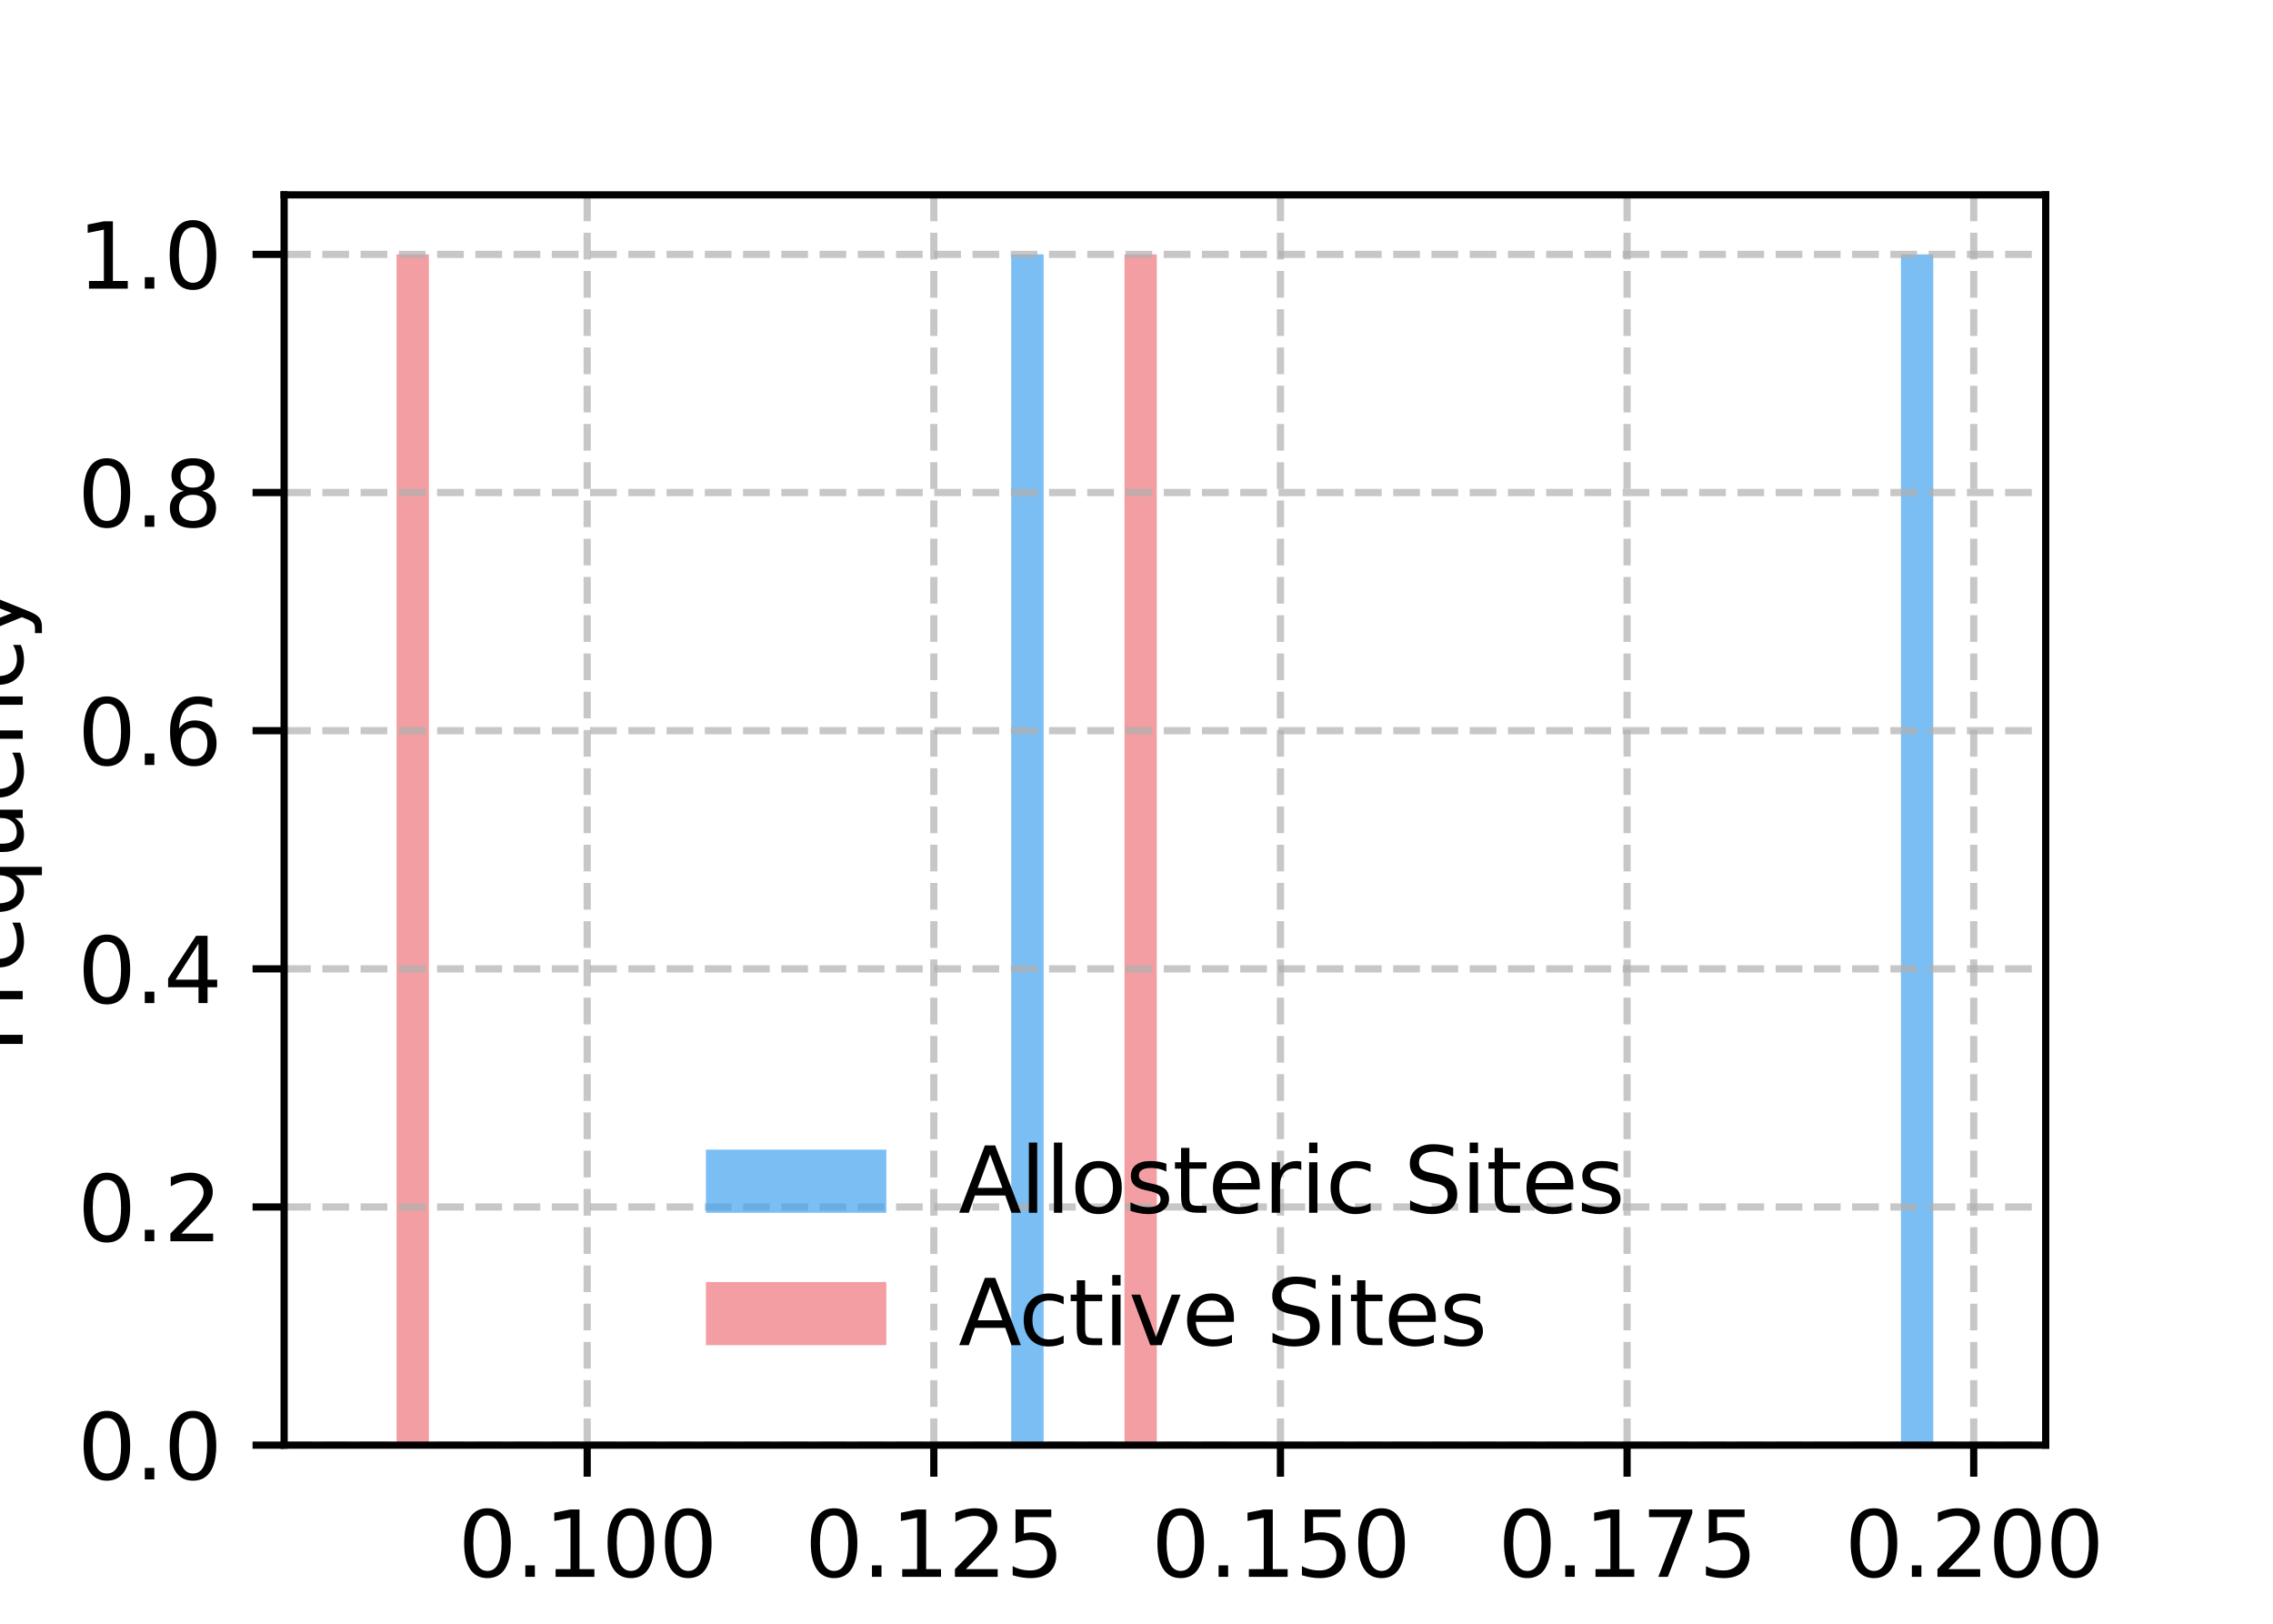 <?xml version="1.0" encoding="utf-8" standalone="no"?>
<!DOCTYPE svg PUBLIC "-//W3C//DTD SVG 1.1//EN"
  "http://www.w3.org/Graphics/SVG/1.1/DTD/svg11.dtd">
<svg xmlns:xlink="http://www.w3.org/1999/xlink" width="252pt" height="180pt" viewBox="0 0 252 180" xmlns="http://www.w3.org/2000/svg" version="1.1">
 <defs>
  <style type="text/css">*{stroke-linejoin: round; stroke-linecap: butt}</style>
 </defs>
 <g id="figure_1">
  <g id="patch_1">
   <path d="M 0 180 
L 252 180 
L 252 0 
L 0 0 
z
" style="fill: #ffffff"/>
  </g>
  <g id="axes_1">
   <g id="patch_2">
    <path d="M 31.5 160.2 
L 226.8 160.2 
L 226.8 21.6 
L 31.5 21.6 
z
" style="fill: #ffffff"/>
   </g>
   <g id="patch_3">
    <path d="M 40.377 160.2 
L 43.964 160.2 
L 43.964 160.2 
L 40.377 160.2 
z
" clip-path="url(#pbe6e9c6982)" style="fill: #43a3ef; opacity: 0.7"/>
   </g>
   <g id="patch_4">
    <path d="M 49.344 160.2 
L 52.931 160.2 
L 52.931 160.2 
L 49.344 160.2 
z
" clip-path="url(#pbe6e9c6982)" style="fill: #43a3ef; opacity: 0.7"/>
   </g>
   <g id="patch_5">
    <path d="M 58.311 160.2 
L 61.898 160.2 
L 61.898 160.2 
L 58.311 160.2 
z
" clip-path="url(#pbe6e9c6982)" style="fill: #43a3ef; opacity: 0.7"/>
   </g>
   <g id="patch_6">
    <path d="M 67.278 160.2 
L 70.865 160.2 
L 70.865 160.2 
L 67.278 160.2 
z
" clip-path="url(#pbe6e9c6982)" style="fill: #43a3ef; opacity: 0.7"/>
   </g>
   <g id="patch_7">
    <path d="M 76.245 160.2 
L 79.832 160.2 
L 79.832 160.2 
L 76.245 160.2 
z
" clip-path="url(#pbe6e9c6982)" style="fill: #43a3ef; opacity: 0.7"/>
   </g>
   <g id="patch_8">
    <path d="M 85.212 160.2 
L 88.799 160.2 
L 88.799 160.2 
L 85.212 160.2 
z
" clip-path="url(#pbe6e9c6982)" style="fill: #43a3ef; opacity: 0.7"/>
   </g>
   <g id="patch_9">
    <path d="M 94.179 160.2 
L 97.766 160.2 
L 97.766 160.2 
L 94.179 160.2 
z
" clip-path="url(#pbe6e9c6982)" style="fill: #43a3ef; opacity: 0.7"/>
   </g>
   <g id="patch_10">
    <path d="M 103.146 160.2 
L 106.733 160.2 
L 106.733 160.2 
L 103.146 160.2 
z
" clip-path="url(#pbe6e9c6982)" style="fill: #43a3ef; opacity: 0.7"/>
   </g>
   <g id="patch_11">
    <path d="M 112.113 160.2 
L 115.7 160.2 
L 115.7 28.2 
L 112.113 28.2 
z
" clip-path="url(#pbe6e9c6982)" style="fill: #43a3ef; opacity: 0.7"/>
   </g>
   <g id="patch_12">
    <path d="M 121.08 160.2 
L 124.667 160.2 
L 124.667 160.2 
L 121.08 160.2 
z
" clip-path="url(#pbe6e9c6982)" style="fill: #43a3ef; opacity: 0.7"/>
   </g>
   <g id="patch_13">
    <path d="M 130.047 160.2 
L 133.633 160.2 
L 133.633 160.2 
L 130.047 160.2 
z
" clip-path="url(#pbe6e9c6982)" style="fill: #43a3ef; opacity: 0.7"/>
   </g>
   <g id="patch_14">
    <path d="M 139.014 160.2 
L 142.6 160.2 
L 142.6 160.2 
L 139.014 160.2 
z
" clip-path="url(#pbe6e9c6982)" style="fill: #43a3ef; opacity: 0.7"/>
   </g>
   <g id="patch_15">
    <path d="M 147.981 160.2 
L 151.567 160.2 
L 151.567 160.2 
L 147.981 160.2 
z
" clip-path="url(#pbe6e9c6982)" style="fill: #43a3ef; opacity: 0.7"/>
   </g>
   <g id="patch_16">
    <path d="M 156.948 160.2 
L 160.534 160.2 
L 160.534 160.2 
L 156.948 160.2 
z
" clip-path="url(#pbe6e9c6982)" style="fill: #43a3ef; opacity: 0.7"/>
   </g>
   <g id="patch_17">
    <path d="M 165.914 160.2 
L 169.501 160.2 
L 169.501 160.2 
L 165.914 160.2 
z
" clip-path="url(#pbe6e9c6982)" style="fill: #43a3ef; opacity: 0.7"/>
   </g>
   <g id="patch_18">
    <path d="M 174.881 160.2 
L 178.468 160.2 
L 178.468 160.2 
L 174.881 160.2 
z
" clip-path="url(#pbe6e9c6982)" style="fill: #43a3ef; opacity: 0.7"/>
   </g>
   <g id="patch_19">
    <path d="M 183.848 160.2 
L 187.435 160.2 
L 187.435 160.2 
L 183.848 160.2 
z
" clip-path="url(#pbe6e9c6982)" style="fill: #43a3ef; opacity: 0.7"/>
   </g>
   <g id="patch_20">
    <path d="M 192.815 160.2 
L 196.402 160.2 
L 196.402 160.2 
L 192.815 160.2 
z
" clip-path="url(#pbe6e9c6982)" style="fill: #43a3ef; opacity: 0.7"/>
   </g>
   <g id="patch_21">
    <path d="M 201.782 160.2 
L 205.369 160.2 
L 205.369 160.2 
L 201.782 160.2 
z
" clip-path="url(#pbe6e9c6982)" style="fill: #43a3ef; opacity: 0.7"/>
   </g>
   <g id="patch_22">
    <path d="M 210.749 160.2 
L 214.336 160.2 
L 214.336 28.2 
L 210.749 28.2 
z
" clip-path="url(#pbe6e9c6982)" style="fill: #43a3ef; opacity: 0.7"/>
   </g>
   <g id="patch_23">
    <path d="M 43.964 160.2 
L 47.551 160.2 
L 47.551 28.2 
L 43.964 28.2 
z
" clip-path="url(#pbe6e9c6982)" style="fill: #ef767b; opacity: 0.7"/>
   </g>
   <g id="patch_24">
    <path d="M 52.931 160.2 
L 56.518 160.2 
L 56.518 160.2 
L 52.931 160.2 
z
" clip-path="url(#pbe6e9c6982)" style="fill: #ef767b; opacity: 0.7"/>
   </g>
   <g id="patch_25">
    <path d="M 61.898 160.2 
L 65.485 160.2 
L 65.485 160.2 
L 61.898 160.2 
z
" clip-path="url(#pbe6e9c6982)" style="fill: #ef767b; opacity: 0.7"/>
   </g>
   <g id="patch_26">
    <path d="M 70.865 160.2 
L 74.452 160.2 
L 74.452 160.2 
L 70.865 160.2 
z
" clip-path="url(#pbe6e9c6982)" style="fill: #ef767b; opacity: 0.7"/>
   </g>
   <g id="patch_27">
    <path d="M 79.832 160.2 
L 83.419 160.2 
L 83.419 160.2 
L 79.832 160.2 
z
" clip-path="url(#pbe6e9c6982)" style="fill: #ef767b; opacity: 0.7"/>
   </g>
   <g id="patch_28">
    <path d="M 88.799 160.2 
L 92.386 160.2 
L 92.386 160.2 
L 88.799 160.2 
z
" clip-path="url(#pbe6e9c6982)" style="fill: #ef767b; opacity: 0.7"/>
   </g>
   <g id="patch_29">
    <path d="M 97.766 160.2 
L 101.352 160.2 
L 101.352 160.2 
L 97.766 160.2 
z
" clip-path="url(#pbe6e9c6982)" style="fill: #ef767b; opacity: 0.7"/>
   </g>
   <g id="patch_30">
    <path d="M 106.733 160.2 
L 110.319 160.2 
L 110.319 160.2 
L 106.733 160.2 
z
" clip-path="url(#pbe6e9c6982)" style="fill: #ef767b; opacity: 0.7"/>
   </g>
   <g id="patch_31">
    <path d="M 115.7 160.2 
L 119.286 160.2 
L 119.286 160.2 
L 115.7 160.2 
z
" clip-path="url(#pbe6e9c6982)" style="fill: #ef767b; opacity: 0.7"/>
   </g>
   <g id="patch_32">
    <path d="M 124.667 160.2 
L 128.253 160.2 
L 128.253 28.2 
L 124.667 28.2 
z
" clip-path="url(#pbe6e9c6982)" style="fill: #ef767b; opacity: 0.7"/>
   </g>
   <g id="patch_33">
    <path d="M 133.633 160.2 
L 137.22 160.2 
L 137.22 160.2 
L 133.633 160.2 
z
" clip-path="url(#pbe6e9c6982)" style="fill: #ef767b; opacity: 0.7"/>
   </g>
   <g id="patch_34">
    <path d="M 142.6 160.2 
L 146.187 160.2 
L 146.187 160.2 
L 142.6 160.2 
z
" clip-path="url(#pbe6e9c6982)" style="fill: #ef767b; opacity: 0.7"/>
   </g>
   <g id="patch_35">
    <path d="M 151.567 160.2 
L 155.154 160.2 
L 155.154 160.2 
L 151.567 160.2 
z
" clip-path="url(#pbe6e9c6982)" style="fill: #ef767b; opacity: 0.7"/>
   </g>
   <g id="patch_36">
    <path d="M 160.534 160.2 
L 164.121 160.2 
L 164.121 160.2 
L 160.534 160.2 
z
" clip-path="url(#pbe6e9c6982)" style="fill: #ef767b; opacity: 0.7"/>
   </g>
   <g id="patch_37">
    <path d="M 169.501 160.2 
L 173.088 160.2 
L 173.088 160.2 
L 169.501 160.2 
z
" clip-path="url(#pbe6e9c6982)" style="fill: #ef767b; opacity: 0.7"/>
   </g>
   <g id="patch_38">
    <path d="M 178.468 160.2 
L 182.055 160.2 
L 182.055 160.2 
L 178.468 160.2 
z
" clip-path="url(#pbe6e9c6982)" style="fill: #ef767b; opacity: 0.7"/>
   </g>
   <g id="patch_39">
    <path d="M 187.435 160.2 
L 191.022 160.2 
L 191.022 160.2 
L 187.435 160.2 
z
" clip-path="url(#pbe6e9c6982)" style="fill: #ef767b; opacity: 0.7"/>
   </g>
   <g id="patch_40">
    <path d="M 196.402 160.2 
L 199.989 160.2 
L 199.989 160.2 
L 196.402 160.2 
z
" clip-path="url(#pbe6e9c6982)" style="fill: #ef767b; opacity: 0.7"/>
   </g>
   <g id="patch_41">
    <path d="M 205.369 160.2 
L 208.956 160.2 
L 208.956 160.2 
L 205.369 160.2 
z
" clip-path="url(#pbe6e9c6982)" style="fill: #ef767b; opacity: 0.7"/>
   </g>
   <g id="patch_42">
    <path d="M 214.336 160.2 
L 217.923 160.2 
L 217.923 160.2 
L 214.336 160.2 
z
" clip-path="url(#pbe6e9c6982)" style="fill: #ef767b; opacity: 0.7"/>
   </g>
   <g id="matplotlib.axis_1">
    <g id="xtick_1">
     <g id="line2d_1">
      <path d="M 65.1 160.2 
L 65.1 21.6 
" clip-path="url(#pbe6e9c6982)" style="fill: none; stroke-dasharray: 2.96,1.28; stroke-dashoffset: 0; stroke: #b0b0b0; stroke-opacity: 0.7; stroke-width: 0.8"/>
     </g>
     <g id="line2d_2">
      <defs>
       <path id="m96744cd891" d="M 0 0 
L 0 3.5 
" style="stroke: #000000; stroke-width: 0.8"/>
      </defs>
      <g>
       <use xlink:href="#m96744cd891" x="65.1" y="160.2" style="stroke: #000000; stroke-width: 0.8"/>
      </g>
     </g>
     <g id="text_1">
      <!-- 0.100 -->
      <g transform="translate(50.786 174.798) scale(0.1 -0.1)">
       <defs>
        <path id="DejaVuSans-30" d="M 2034 4250 
Q 1547 4250 1301 3770 
Q 1056 3291 1056 2328 
Q 1056 1369 1301 889 
Q 1547 409 2034 409 
Q 2525 409 2770 889 
Q 3016 1369 3016 2328 
Q 3016 3291 2770 3770 
Q 2525 4250 2034 4250 
z
M 2034 4750 
Q 2819 4750 3233 4129 
Q 3647 3509 3647 2328 
Q 3647 1150 3233 529 
Q 2819 -91 2034 -91 
Q 1250 -91 836 529 
Q 422 1150 422 2328 
Q 422 3509 836 4129 
Q 1250 4750 2034 4750 
z
" transform="scale(0.016)"/>
        <path id="DejaVuSans-2e" d="M 684 794 
L 1344 794 
L 1344 0 
L 684 0 
L 684 794 
z
" transform="scale(0.016)"/>
        <path id="DejaVuSans-31" d="M 794 531 
L 1825 531 
L 1825 4091 
L 703 3866 
L 703 4441 
L 1819 4666 
L 2450 4666 
L 2450 531 
L 3481 531 
L 3481 0 
L 794 0 
L 794 531 
z
" transform="scale(0.016)"/>
       </defs>
       <use xlink:href="#DejaVuSans-30"/>
       <use xlink:href="#DejaVuSans-2e" transform="translate(63.623 0)"/>
       <use xlink:href="#DejaVuSans-31" transform="translate(95.41 0)"/>
       <use xlink:href="#DejaVuSans-30" transform="translate(159.033 0)"/>
       <use xlink:href="#DejaVuSans-30" transform="translate(222.656 0)"/>
      </g>
     </g>
    </g>
    <g id="xtick_2">
     <g id="line2d_3">
      <path d="M 103.53 160.2 
L 103.53 21.6 
" clip-path="url(#pbe6e9c6982)" style="fill: none; stroke-dasharray: 2.96,1.28; stroke-dashoffset: 0; stroke: #b0b0b0; stroke-opacity: 0.7; stroke-width: 0.8"/>
     </g>
     <g id="line2d_4">
      <g>
       <use xlink:href="#m96744cd891" x="103.53" y="160.2" style="stroke: #000000; stroke-width: 0.8"/>
      </g>
     </g>
     <g id="text_2">
      <!-- 0.125 -->
      <g transform="translate(89.216 174.798) scale(0.1 -0.1)">
       <defs>
        <path id="DejaVuSans-32" d="M 1228 531 
L 3431 531 
L 3431 0 
L 469 0 
L 469 531 
Q 828 903 1448 1529 
Q 2069 2156 2228 2338 
Q 2531 2678 2651 2914 
Q 2772 3150 2772 3378 
Q 2772 3750 2511 3984 
Q 2250 4219 1831 4219 
Q 1534 4219 1204 4116 
Q 875 4013 500 3803 
L 500 4441 
Q 881 4594 1212 4672 
Q 1544 4750 1819 4750 
Q 2544 4750 2975 4387 
Q 3406 4025 3406 3419 
Q 3406 3131 3298 2873 
Q 3191 2616 2906 2266 
Q 2828 2175 2409 1742 
Q 1991 1309 1228 531 
z
" transform="scale(0.016)"/>
        <path id="DejaVuSans-35" d="M 691 4666 
L 3169 4666 
L 3169 4134 
L 1269 4134 
L 1269 2991 
Q 1406 3038 1543 3061 
Q 1681 3084 1819 3084 
Q 2600 3084 3056 2656 
Q 3513 2228 3513 1497 
Q 3513 744 3044 326 
Q 2575 -91 1722 -91 
Q 1428 -91 1123 -41 
Q 819 9 494 109 
L 494 744 
Q 775 591 1075 516 
Q 1375 441 1709 441 
Q 2250 441 2565 725 
Q 2881 1009 2881 1497 
Q 2881 1984 2565 2268 
Q 2250 2553 1709 2553 
Q 1456 2553 1204 2497 
Q 953 2441 691 2322 
L 691 4666 
z
" transform="scale(0.016)"/>
       </defs>
       <use xlink:href="#DejaVuSans-30"/>
       <use xlink:href="#DejaVuSans-2e" transform="translate(63.623 0)"/>
       <use xlink:href="#DejaVuSans-31" transform="translate(95.41 0)"/>
       <use xlink:href="#DejaVuSans-32" transform="translate(159.033 0)"/>
       <use xlink:href="#DejaVuSans-35" transform="translate(222.656 0)"/>
      </g>
     </g>
    </g>
    <g id="xtick_3">
     <g id="line2d_5">
      <path d="M 141.96 160.2 
L 141.96 21.6 
" clip-path="url(#pbe6e9c6982)" style="fill: none; stroke-dasharray: 2.96,1.28; stroke-dashoffset: 0; stroke: #b0b0b0; stroke-opacity: 0.7; stroke-width: 0.8"/>
     </g>
     <g id="line2d_6">
      <g>
       <use xlink:href="#m96744cd891" x="141.96" y="160.2" style="stroke: #000000; stroke-width: 0.8"/>
      </g>
     </g>
     <g id="text_3">
      <!-- 0.150 -->
      <g transform="translate(127.646 174.798) scale(0.1 -0.1)">
       <use xlink:href="#DejaVuSans-30"/>
       <use xlink:href="#DejaVuSans-2e" transform="translate(63.623 0)"/>
       <use xlink:href="#DejaVuSans-31" transform="translate(95.41 0)"/>
       <use xlink:href="#DejaVuSans-35" transform="translate(159.033 0)"/>
       <use xlink:href="#DejaVuSans-30" transform="translate(222.656 0)"/>
      </g>
     </g>
    </g>
    <g id="xtick_4">
     <g id="line2d_7">
      <path d="M 180.39 160.2 
L 180.39 21.6 
" clip-path="url(#pbe6e9c6982)" style="fill: none; stroke-dasharray: 2.96,1.28; stroke-dashoffset: 0; stroke: #b0b0b0; stroke-opacity: 0.7; stroke-width: 0.8"/>
     </g>
     <g id="line2d_8">
      <g>
       <use xlink:href="#m96744cd891" x="180.39" y="160.2" style="stroke: #000000; stroke-width: 0.8"/>
      </g>
     </g>
     <g id="text_4">
      <!-- 0.175 -->
      <g transform="translate(166.076 174.798) scale(0.1 -0.1)">
       <defs>
        <path id="DejaVuSans-37" d="M 525 4666 
L 3525 4666 
L 3525 4397 
L 1831 0 
L 1172 0 
L 2766 4134 
L 525 4134 
L 525 4666 
z
" transform="scale(0.016)"/>
       </defs>
       <use xlink:href="#DejaVuSans-30"/>
       <use xlink:href="#DejaVuSans-2e" transform="translate(63.623 0)"/>
       <use xlink:href="#DejaVuSans-31" transform="translate(95.41 0)"/>
       <use xlink:href="#DejaVuSans-37" transform="translate(159.033 0)"/>
       <use xlink:href="#DejaVuSans-35" transform="translate(222.656 0)"/>
      </g>
     </g>
    </g>
    <g id="xtick_5">
     <g id="line2d_9">
      <path d="M 218.819 160.2 
L 218.819 21.6 
" clip-path="url(#pbe6e9c6982)" style="fill: none; stroke-dasharray: 2.96,1.28; stroke-dashoffset: 0; stroke: #b0b0b0; stroke-opacity: 0.7; stroke-width: 0.8"/>
     </g>
     <g id="line2d_10">
      <g>
       <use xlink:href="#m96744cd891" x="218.819" y="160.2" style="stroke: #000000; stroke-width: 0.8"/>
      </g>
     </g>
     <g id="text_5">
      <!-- 0.200 -->
      <g transform="translate(204.505 174.798) scale(0.1 -0.1)">
       <use xlink:href="#DejaVuSans-30"/>
       <use xlink:href="#DejaVuSans-2e" transform="translate(63.623 0)"/>
       <use xlink:href="#DejaVuSans-32" transform="translate(95.41 0)"/>
       <use xlink:href="#DejaVuSans-30" transform="translate(159.033 0)"/>
       <use xlink:href="#DejaVuSans-30" transform="translate(222.656 0)"/>
      </g>
     </g>
    </g>
    <g id="text_6">
     <!-- Prediction Ratio -->
     <g transform="translate(89.89 188.477) scale(0.1 -0.1)">
      <defs>
       <path id="DejaVuSans-50" d="M 1259 4147 
L 1259 2394 
L 2053 2394 
Q 2494 2394 2734 2622 
Q 2975 2850 2975 3272 
Q 2975 3691 2734 3919 
Q 2494 4147 2053 4147 
L 1259 4147 
z
M 628 4666 
L 2053 4666 
Q 2838 4666 3239 4311 
Q 3641 3956 3641 3272 
Q 3641 2581 3239 2228 
Q 2838 1875 2053 1875 
L 1259 1875 
L 1259 0 
L 628 0 
L 628 4666 
z
" transform="scale(0.016)"/>
       <path id="DejaVuSans-72" d="M 2631 2963 
Q 2534 3019 2420 3045 
Q 2306 3072 2169 3072 
Q 1681 3072 1420 2755 
Q 1159 2438 1159 1844 
L 1159 0 
L 581 0 
L 581 3500 
L 1159 3500 
L 1159 2956 
Q 1341 3275 1631 3429 
Q 1922 3584 2338 3584 
Q 2397 3584 2469 3576 
Q 2541 3569 2628 3553 
L 2631 2963 
z
" transform="scale(0.016)"/>
       <path id="DejaVuSans-65" d="M 3597 1894 
L 3597 1613 
L 953 1613 
Q 991 1019 1311 708 
Q 1631 397 2203 397 
Q 2534 397 2845 478 
Q 3156 559 3463 722 
L 3463 178 
Q 3153 47 2828 -22 
Q 2503 -91 2169 -91 
Q 1331 -91 842 396 
Q 353 884 353 1716 
Q 353 2575 817 3079 
Q 1281 3584 2069 3584 
Q 2775 3584 3186 3129 
Q 3597 2675 3597 1894 
z
M 3022 2063 
Q 3016 2534 2758 2815 
Q 2500 3097 2075 3097 
Q 1594 3097 1305 2825 
Q 1016 2553 972 2059 
L 3022 2063 
z
" transform="scale(0.016)"/>
       <path id="DejaVuSans-64" d="M 2906 2969 
L 2906 4863 
L 3481 4863 
L 3481 0 
L 2906 0 
L 2906 525 
Q 2725 213 2448 61 
Q 2172 -91 1784 -91 
Q 1150 -91 751 415 
Q 353 922 353 1747 
Q 353 2572 751 3078 
Q 1150 3584 1784 3584 
Q 2172 3584 2448 3432 
Q 2725 3281 2906 2969 
z
M 947 1747 
Q 947 1113 1208 752 
Q 1469 391 1925 391 
Q 2381 391 2643 752 
Q 2906 1113 2906 1747 
Q 2906 2381 2643 2742 
Q 2381 3103 1925 3103 
Q 1469 3103 1208 2742 
Q 947 2381 947 1747 
z
" transform="scale(0.016)"/>
       <path id="DejaVuSans-69" d="M 603 3500 
L 1178 3500 
L 1178 0 
L 603 0 
L 603 3500 
z
M 603 4863 
L 1178 4863 
L 1178 4134 
L 603 4134 
L 603 4863 
z
" transform="scale(0.016)"/>
       <path id="DejaVuSans-63" d="M 3122 3366 
L 3122 2828 
Q 2878 2963 2633 3030 
Q 2388 3097 2138 3097 
Q 1578 3097 1268 2742 
Q 959 2388 959 1747 
Q 959 1106 1268 751 
Q 1578 397 2138 397 
Q 2388 397 2633 464 
Q 2878 531 3122 666 
L 3122 134 
Q 2881 22 2623 -34 
Q 2366 -91 2075 -91 
Q 1284 -91 818 406 
Q 353 903 353 1747 
Q 353 2603 823 3093 
Q 1294 3584 2113 3584 
Q 2378 3584 2631 3529 
Q 2884 3475 3122 3366 
z
" transform="scale(0.016)"/>
       <path id="DejaVuSans-74" d="M 1172 4494 
L 1172 3500 
L 2356 3500 
L 2356 3053 
L 1172 3053 
L 1172 1153 
Q 1172 725 1289 603 
Q 1406 481 1766 481 
L 2356 481 
L 2356 0 
L 1766 0 
Q 1100 0 847 248 
Q 594 497 594 1153 
L 594 3053 
L 172 3053 
L 172 3500 
L 594 3500 
L 594 4494 
L 1172 4494 
z
" transform="scale(0.016)"/>
       <path id="DejaVuSans-6f" d="M 1959 3097 
Q 1497 3097 1228 2736 
Q 959 2375 959 1747 
Q 959 1119 1226 758 
Q 1494 397 1959 397 
Q 2419 397 2687 759 
Q 2956 1122 2956 1747 
Q 2956 2369 2687 2733 
Q 2419 3097 1959 3097 
z
M 1959 3584 
Q 2709 3584 3137 3096 
Q 3566 2609 3566 1747 
Q 3566 888 3137 398 
Q 2709 -91 1959 -91 
Q 1206 -91 779 398 
Q 353 888 353 1747 
Q 353 2609 779 3096 
Q 1206 3584 1959 3584 
z
" transform="scale(0.016)"/>
       <path id="DejaVuSans-6e" d="M 3513 2113 
L 3513 0 
L 2938 0 
L 2938 2094 
Q 2938 2591 2744 2837 
Q 2550 3084 2163 3084 
Q 1697 3084 1428 2787 
Q 1159 2491 1159 1978 
L 1159 0 
L 581 0 
L 581 3500 
L 1159 3500 
L 1159 2956 
Q 1366 3272 1645 3428 
Q 1925 3584 2291 3584 
Q 2894 3584 3203 3211 
Q 3513 2838 3513 2113 
z
" transform="scale(0.016)"/>
       <path id="DejaVuSans-20" transform="scale(0.016)"/>
       <path id="DejaVuSans-52" d="M 2841 2188 
Q 3044 2119 3236 1894 
Q 3428 1669 3622 1275 
L 4263 0 
L 3584 0 
L 2988 1197 
Q 2756 1666 2539 1819 
Q 2322 1972 1947 1972 
L 1259 1972 
L 1259 0 
L 628 0 
L 628 4666 
L 2053 4666 
Q 2853 4666 3247 4331 
Q 3641 3997 3641 3322 
Q 3641 2881 3436 2590 
Q 3231 2300 2841 2188 
z
M 1259 4147 
L 1259 2491 
L 2053 2491 
Q 2509 2491 2742 2702 
Q 2975 2913 2975 3322 
Q 2975 3731 2742 3939 
Q 2509 4147 2053 4147 
L 1259 4147 
z
" transform="scale(0.016)"/>
       <path id="DejaVuSans-61" d="M 2194 1759 
Q 1497 1759 1228 1600 
Q 959 1441 959 1056 
Q 959 750 1161 570 
Q 1363 391 1709 391 
Q 2188 391 2477 730 
Q 2766 1069 2766 1631 
L 2766 1759 
L 2194 1759 
z
M 3341 1997 
L 3341 0 
L 2766 0 
L 2766 531 
Q 2569 213 2275 61 
Q 1981 -91 1556 -91 
Q 1019 -91 701 211 
Q 384 513 384 1019 
Q 384 1609 779 1909 
Q 1175 2209 1959 2209 
L 2766 2209 
L 2766 2266 
Q 2766 2663 2505 2880 
Q 2244 3097 1772 3097 
Q 1472 3097 1187 3025 
Q 903 2953 641 2809 
L 641 3341 
Q 956 3463 1253 3523 
Q 1550 3584 1831 3584 
Q 2591 3584 2966 3190 
Q 3341 2797 3341 1997 
z
" transform="scale(0.016)"/>
      </defs>
      <use xlink:href="#DejaVuSans-50"/>
      <use xlink:href="#DejaVuSans-72" transform="translate(58.553 0)"/>
      <use xlink:href="#DejaVuSans-65" transform="translate(97.416 0)"/>
      <use xlink:href="#DejaVuSans-64" transform="translate(158.939 0)"/>
      <use xlink:href="#DejaVuSans-69" transform="translate(222.416 0)"/>
      <use xlink:href="#DejaVuSans-63" transform="translate(250.199 0)"/>
      <use xlink:href="#DejaVuSans-74" transform="translate(305.18 0)"/>
      <use xlink:href="#DejaVuSans-69" transform="translate(344.389 0)"/>
      <use xlink:href="#DejaVuSans-6f" transform="translate(372.172 0)"/>
      <use xlink:href="#DejaVuSans-6e" transform="translate(433.354 0)"/>
      <use xlink:href="#DejaVuSans-20" transform="translate(496.732 0)"/>
      <use xlink:href="#DejaVuSans-52" transform="translate(528.52 0)"/>
      <use xlink:href="#DejaVuSans-61" transform="translate(595.752 0)"/>
      <use xlink:href="#DejaVuSans-74" transform="translate(657.031 0)"/>
      <use xlink:href="#DejaVuSans-69" transform="translate(696.24 0)"/>
      <use xlink:href="#DejaVuSans-6f" transform="translate(724.023 0)"/>
     </g>
    </g>
   </g>
   <g id="matplotlib.axis_2">
    <g id="ytick_1">
     <g id="line2d_11">
      <path d="M 31.5 160.2 
L 226.8 160.2 
" clip-path="url(#pbe6e9c6982)" style="fill: none; stroke-dasharray: 2.96,1.28; stroke-dashoffset: 0; stroke: #b0b0b0; stroke-opacity: 0.7; stroke-width: 0.8"/>
     </g>
     <g id="line2d_12">
      <defs>
       <path id="m42ea99cd69" d="M 0 0 
L -3.5 0 
" style="stroke: #000000; stroke-width: 0.8"/>
      </defs>
      <g>
       <use xlink:href="#m42ea99cd69" x="31.5" y="160.2" style="stroke: #000000; stroke-width: 0.8"/>
      </g>
     </g>
     <g id="text_7">
      <!-- 0.0 -->
      <g transform="translate(8.597 163.999) scale(0.1 -0.1)">
       <use xlink:href="#DejaVuSans-30"/>
       <use xlink:href="#DejaVuSans-2e" transform="translate(63.623 0)"/>
       <use xlink:href="#DejaVuSans-30" transform="translate(95.41 0)"/>
      </g>
     </g>
    </g>
    <g id="ytick_2">
     <g id="line2d_13">
      <path d="M 31.5 133.8 
L 226.8 133.8 
" clip-path="url(#pbe6e9c6982)" style="fill: none; stroke-dasharray: 2.96,1.28; stroke-dashoffset: 0; stroke: #b0b0b0; stroke-opacity: 0.7; stroke-width: 0.8"/>
     </g>
     <g id="line2d_14">
      <g>
       <use xlink:href="#m42ea99cd69" x="31.5" y="133.8" style="stroke: #000000; stroke-width: 0.8"/>
      </g>
     </g>
     <g id="text_8">
      <!-- 0.2 -->
      <g transform="translate(8.597 137.599) scale(0.1 -0.1)">
       <use xlink:href="#DejaVuSans-30"/>
       <use xlink:href="#DejaVuSans-2e" transform="translate(63.623 0)"/>
       <use xlink:href="#DejaVuSans-32" transform="translate(95.41 0)"/>
      </g>
     </g>
    </g>
    <g id="ytick_3">
     <g id="line2d_15">
      <path d="M 31.5 107.4 
L 226.8 107.4 
" clip-path="url(#pbe6e9c6982)" style="fill: none; stroke-dasharray: 2.96,1.28; stroke-dashoffset: 0; stroke: #b0b0b0; stroke-opacity: 0.7; stroke-width: 0.8"/>
     </g>
     <g id="line2d_16">
      <g>
       <use xlink:href="#m42ea99cd69" x="31.5" y="107.4" style="stroke: #000000; stroke-width: 0.8"/>
      </g>
     </g>
     <g id="text_9">
      <!-- 0.4 -->
      <g transform="translate(8.597 111.199) scale(0.1 -0.1)">
       <defs>
        <path id="DejaVuSans-34" d="M 2419 4116 
L 825 1625 
L 2419 1625 
L 2419 4116 
z
M 2253 4666 
L 3047 4666 
L 3047 1625 
L 3713 1625 
L 3713 1100 
L 3047 1100 
L 3047 0 
L 2419 0 
L 2419 1100 
L 313 1100 
L 313 1709 
L 2253 4666 
z
" transform="scale(0.016)"/>
       </defs>
       <use xlink:href="#DejaVuSans-30"/>
       <use xlink:href="#DejaVuSans-2e" transform="translate(63.623 0)"/>
       <use xlink:href="#DejaVuSans-34" transform="translate(95.41 0)"/>
      </g>
     </g>
    </g>
    <g id="ytick_4">
     <g id="line2d_17">
      <path d="M 31.5 81 
L 226.8 81 
" clip-path="url(#pbe6e9c6982)" style="fill: none; stroke-dasharray: 2.96,1.28; stroke-dashoffset: 0; stroke: #b0b0b0; stroke-opacity: 0.7; stroke-width: 0.8"/>
     </g>
     <g id="line2d_18">
      <g>
       <use xlink:href="#m42ea99cd69" x="31.5" y="81" style="stroke: #000000; stroke-width: 0.8"/>
      </g>
     </g>
     <g id="text_10">
      <!-- 0.6 -->
      <g transform="translate(8.597 84.799) scale(0.1 -0.1)">
       <defs>
        <path id="DejaVuSans-36" d="M 2113 2584 
Q 1688 2584 1439 2293 
Q 1191 2003 1191 1497 
Q 1191 994 1439 701 
Q 1688 409 2113 409 
Q 2538 409 2786 701 
Q 3034 994 3034 1497 
Q 3034 2003 2786 2293 
Q 2538 2584 2113 2584 
z
M 3366 4563 
L 3366 3988 
Q 3128 4100 2886 4159 
Q 2644 4219 2406 4219 
Q 1781 4219 1451 3797 
Q 1122 3375 1075 2522 
Q 1259 2794 1537 2939 
Q 1816 3084 2150 3084 
Q 2853 3084 3261 2657 
Q 3669 2231 3669 1497 
Q 3669 778 3244 343 
Q 2819 -91 2113 -91 
Q 1303 -91 875 529 
Q 447 1150 447 2328 
Q 447 3434 972 4092 
Q 1497 4750 2381 4750 
Q 2619 4750 2861 4703 
Q 3103 4656 3366 4563 
z
" transform="scale(0.016)"/>
       </defs>
       <use xlink:href="#DejaVuSans-30"/>
       <use xlink:href="#DejaVuSans-2e" transform="translate(63.623 0)"/>
       <use xlink:href="#DejaVuSans-36" transform="translate(95.41 0)"/>
      </g>
     </g>
    </g>
    <g id="ytick_5">
     <g id="line2d_19">
      <path d="M 31.5 54.6 
L 226.8 54.6 
" clip-path="url(#pbe6e9c6982)" style="fill: none; stroke-dasharray: 2.96,1.28; stroke-dashoffset: 0; stroke: #b0b0b0; stroke-opacity: 0.7; stroke-width: 0.8"/>
     </g>
     <g id="line2d_20">
      <g>
       <use xlink:href="#m42ea99cd69" x="31.5" y="54.6" style="stroke: #000000; stroke-width: 0.8"/>
      </g>
     </g>
     <g id="text_11">
      <!-- 0.8 -->
      <g transform="translate(8.597 58.399) scale(0.1 -0.1)">
       <defs>
        <path id="DejaVuSans-38" d="M 2034 2216 
Q 1584 2216 1326 1975 
Q 1069 1734 1069 1313 
Q 1069 891 1326 650 
Q 1584 409 2034 409 
Q 2484 409 2743 651 
Q 3003 894 3003 1313 
Q 3003 1734 2745 1975 
Q 2488 2216 2034 2216 
z
M 1403 2484 
Q 997 2584 770 2862 
Q 544 3141 544 3541 
Q 544 4100 942 4425 
Q 1341 4750 2034 4750 
Q 2731 4750 3128 4425 
Q 3525 4100 3525 3541 
Q 3525 3141 3298 2862 
Q 3072 2584 2669 2484 
Q 3125 2378 3379 2068 
Q 3634 1759 3634 1313 
Q 3634 634 3220 271 
Q 2806 -91 2034 -91 
Q 1263 -91 848 271 
Q 434 634 434 1313 
Q 434 1759 690 2068 
Q 947 2378 1403 2484 
z
M 1172 3481 
Q 1172 3119 1398 2916 
Q 1625 2713 2034 2713 
Q 2441 2713 2670 2916 
Q 2900 3119 2900 3481 
Q 2900 3844 2670 4047 
Q 2441 4250 2034 4250 
Q 1625 4250 1398 4047 
Q 1172 3844 1172 3481 
z
" transform="scale(0.016)"/>
       </defs>
       <use xlink:href="#DejaVuSans-30"/>
       <use xlink:href="#DejaVuSans-2e" transform="translate(63.623 0)"/>
       <use xlink:href="#DejaVuSans-38" transform="translate(95.41 0)"/>
      </g>
     </g>
    </g>
    <g id="ytick_6">
     <g id="line2d_21">
      <path d="M 31.5 28.2 
L 226.8 28.2 
" clip-path="url(#pbe6e9c6982)" style="fill: none; stroke-dasharray: 2.96,1.28; stroke-dashoffset: 0; stroke: #b0b0b0; stroke-opacity: 0.7; stroke-width: 0.8"/>
     </g>
     <g id="line2d_22">
      <g>
       <use xlink:href="#m42ea99cd69" x="31.5" y="28.2" style="stroke: #000000; stroke-width: 0.8"/>
      </g>
     </g>
     <g id="text_12">
      <!-- 1.0 -->
      <g transform="translate(8.597 31.999) scale(0.1 -0.1)">
       <use xlink:href="#DejaVuSans-31"/>
       <use xlink:href="#DejaVuSans-2e" transform="translate(63.623 0)"/>
       <use xlink:href="#DejaVuSans-30" transform="translate(95.41 0)"/>
      </g>
     </g>
    </g>
    <g id="text_13">
     <!-- Frequency -->
     <g transform="translate(2.517 116.73) rotate(-90) scale(0.1 -0.1)">
      <defs>
       <path id="DejaVuSans-46" d="M 628 4666 
L 3309 4666 
L 3309 4134 
L 1259 4134 
L 1259 2759 
L 3109 2759 
L 3109 2228 
L 1259 2228 
L 1259 0 
L 628 0 
L 628 4666 
z
" transform="scale(0.016)"/>
       <path id="DejaVuSans-71" d="M 947 1747 
Q 947 1113 1208 752 
Q 1469 391 1925 391 
Q 2381 391 2643 752 
Q 2906 1113 2906 1747 
Q 2906 2381 2643 2742 
Q 2381 3103 1925 3103 
Q 1469 3103 1208 2742 
Q 947 2381 947 1747 
z
M 2906 525 
Q 2725 213 2448 61 
Q 2172 -91 1784 -91 
Q 1150 -91 751 415 
Q 353 922 353 1747 
Q 353 2572 751 3078 
Q 1150 3584 1784 3584 
Q 2172 3584 2448 3432 
Q 2725 3281 2906 2969 
L 2906 3500 
L 3481 3500 
L 3481 -1331 
L 2906 -1331 
L 2906 525 
z
" transform="scale(0.016)"/>
       <path id="DejaVuSans-75" d="M 544 1381 
L 544 3500 
L 1119 3500 
L 1119 1403 
Q 1119 906 1312 657 
Q 1506 409 1894 409 
Q 2359 409 2629 706 
Q 2900 1003 2900 1516 
L 2900 3500 
L 3475 3500 
L 3475 0 
L 2900 0 
L 2900 538 
Q 2691 219 2414 64 
Q 2138 -91 1772 -91 
Q 1169 -91 856 284 
Q 544 659 544 1381 
z
M 1991 3584 
L 1991 3584 
z
" transform="scale(0.016)"/>
       <path id="DejaVuSans-79" d="M 2059 -325 
Q 1816 -950 1584 -1140 
Q 1353 -1331 966 -1331 
L 506 -1331 
L 506 -850 
L 844 -850 
Q 1081 -850 1212 -737 
Q 1344 -625 1503 -206 
L 1606 56 
L 191 3500 
L 800 3500 
L 1894 763 
L 2988 3500 
L 3597 3500 
L 2059 -325 
z
" transform="scale(0.016)"/>
      </defs>
      <use xlink:href="#DejaVuSans-46"/>
      <use xlink:href="#DejaVuSans-72" transform="translate(50.27 0)"/>
      <use xlink:href="#DejaVuSans-65" transform="translate(89.133 0)"/>
      <use xlink:href="#DejaVuSans-71" transform="translate(150.656 0)"/>
      <use xlink:href="#DejaVuSans-75" transform="translate(214.133 0)"/>
      <use xlink:href="#DejaVuSans-65" transform="translate(277.512 0)"/>
      <use xlink:href="#DejaVuSans-6e" transform="translate(339.035 0)"/>
      <use xlink:href="#DejaVuSans-63" transform="translate(402.414 0)"/>
      <use xlink:href="#DejaVuSans-79" transform="translate(457.395 0)"/>
     </g>
    </g>
   </g>
   <g id="patch_43">
    <path d="M 31.5 160.2 
L 31.5 21.6 
" style="fill: none; stroke: #000000; stroke-width: 0.8; stroke-linejoin: miter; stroke-linecap: square"/>
   </g>
   <g id="patch_44">
    <path d="M 226.8 160.2 
L 226.8 21.6 
" style="fill: none; stroke: #000000; stroke-width: 0.8; stroke-linejoin: miter; stroke-linecap: square"/>
   </g>
   <g id="patch_45">
    <path d="M 31.5 160.2 
L 226.8 160.2 
" style="fill: none; stroke: #000000; stroke-width: 0.8; stroke-linejoin: miter; stroke-linecap: square"/>
   </g>
   <g id="patch_46">
    <path d="M 31.5 21.6 
L 226.8 21.6 
" style="fill: none; stroke: #000000; stroke-width: 0.8; stroke-linejoin: miter; stroke-linecap: square"/>
   </g>
   <g id="legend_1">
    <g id="patch_47">
     <path d="M 78.263 134.442 
L 98.263 134.442 
L 98.263 127.442 
L 78.263 127.442 
z
" style="fill: #43a3ef; opacity: 0.7"/>
    </g>
    <g id="text_14">
     <!-- Allosteric Sites -->
     <g transform="translate(106.263 134.442) scale(0.1 -0.1)">
      <defs>
       <path id="DejaVuSans-41" d="M 2188 4044 
L 1331 1722 
L 3047 1722 
L 2188 4044 
z
M 1831 4666 
L 2547 4666 
L 4325 0 
L 3669 0 
L 3244 1197 
L 1141 1197 
L 716 0 
L 50 0 
L 1831 4666 
z
" transform="scale(0.016)"/>
       <path id="DejaVuSans-6c" d="M 603 4863 
L 1178 4863 
L 1178 0 
L 603 0 
L 603 4863 
z
" transform="scale(0.016)"/>
       <path id="DejaVuSans-73" d="M 2834 3397 
L 2834 2853 
Q 2591 2978 2328 3040 
Q 2066 3103 1784 3103 
Q 1356 3103 1142 2972 
Q 928 2841 928 2578 
Q 928 2378 1081 2264 
Q 1234 2150 1697 2047 
L 1894 2003 
Q 2506 1872 2764 1633 
Q 3022 1394 3022 966 
Q 3022 478 2636 193 
Q 2250 -91 1575 -91 
Q 1294 -91 989 -36 
Q 684 19 347 128 
L 347 722 
Q 666 556 975 473 
Q 1284 391 1588 391 
Q 1994 391 2212 530 
Q 2431 669 2431 922 
Q 2431 1156 2273 1281 
Q 2116 1406 1581 1522 
L 1381 1569 
Q 847 1681 609 1914 
Q 372 2147 372 2553 
Q 372 3047 722 3315 
Q 1072 3584 1716 3584 
Q 2034 3584 2315 3537 
Q 2597 3491 2834 3397 
z
" transform="scale(0.016)"/>
       <path id="DejaVuSans-53" d="M 3425 4513 
L 3425 3897 
Q 3066 4069 2747 4153 
Q 2428 4238 2131 4238 
Q 1616 4238 1336 4038 
Q 1056 3838 1056 3469 
Q 1056 3159 1242 3001 
Q 1428 2844 1947 2747 
L 2328 2669 
Q 3034 2534 3370 2195 
Q 3706 1856 3706 1288 
Q 3706 609 3251 259 
Q 2797 -91 1919 -91 
Q 1588 -91 1214 -16 
Q 841 59 441 206 
L 441 856 
Q 825 641 1194 531 
Q 1563 422 1919 422 
Q 2459 422 2753 634 
Q 3047 847 3047 1241 
Q 3047 1584 2836 1778 
Q 2625 1972 2144 2069 
L 1759 2144 
Q 1053 2284 737 2584 
Q 422 2884 422 3419 
Q 422 4038 858 4394 
Q 1294 4750 2059 4750 
Q 2388 4750 2728 4690 
Q 3069 4631 3425 4513 
z
" transform="scale(0.016)"/>
      </defs>
      <use xlink:href="#DejaVuSans-41"/>
      <use xlink:href="#DejaVuSans-6c" transform="translate(68.408 0)"/>
      <use xlink:href="#DejaVuSans-6c" transform="translate(96.191 0)"/>
      <use xlink:href="#DejaVuSans-6f" transform="translate(123.975 0)"/>
      <use xlink:href="#DejaVuSans-73" transform="translate(185.156 0)"/>
      <use xlink:href="#DejaVuSans-74" transform="translate(237.256 0)"/>
      <use xlink:href="#DejaVuSans-65" transform="translate(276.465 0)"/>
      <use xlink:href="#DejaVuSans-72" transform="translate(337.988 0)"/>
      <use xlink:href="#DejaVuSans-69" transform="translate(379.102 0)"/>
      <use xlink:href="#DejaVuSans-63" transform="translate(406.885 0)"/>
      <use xlink:href="#DejaVuSans-20" transform="translate(461.865 0)"/>
      <use xlink:href="#DejaVuSans-53" transform="translate(493.652 0)"/>
      <use xlink:href="#DejaVuSans-69" transform="translate(557.129 0)"/>
      <use xlink:href="#DejaVuSans-74" transform="translate(584.912 0)"/>
      <use xlink:href="#DejaVuSans-65" transform="translate(624.121 0)"/>
      <use xlink:href="#DejaVuSans-73" transform="translate(685.645 0)"/>
     </g>
    </g>
    <g id="patch_48">
     <path d="M 78.263 149.12 
L 98.263 149.12 
L 98.263 142.12 
L 78.263 142.12 
z
" style="fill: #ef767b; opacity: 0.7"/>
    </g>
    <g id="text_15">
     <!-- Active Sites -->
     <g transform="translate(106.263 149.12) scale(0.1 -0.1)">
      <defs>
       <path id="DejaVuSans-76" d="M 191 3500 
L 800 3500 
L 1894 563 
L 2988 3500 
L 3597 3500 
L 2284 0 
L 1503 0 
L 191 3500 
z
" transform="scale(0.016)"/>
      </defs>
      <use xlink:href="#DejaVuSans-41"/>
      <use xlink:href="#DejaVuSans-63" transform="translate(66.658 0)"/>
      <use xlink:href="#DejaVuSans-74" transform="translate(121.639 0)"/>
      <use xlink:href="#DejaVuSans-69" transform="translate(160.848 0)"/>
      <use xlink:href="#DejaVuSans-76" transform="translate(188.631 0)"/>
      <use xlink:href="#DejaVuSans-65" transform="translate(247.811 0)"/>
      <use xlink:href="#DejaVuSans-20" transform="translate(309.334 0)"/>
      <use xlink:href="#DejaVuSans-53" transform="translate(341.121 0)"/>
      <use xlink:href="#DejaVuSans-69" transform="translate(404.598 0)"/>
      <use xlink:href="#DejaVuSans-74" transform="translate(432.381 0)"/>
      <use xlink:href="#DejaVuSans-65" transform="translate(471.59 0)"/>
      <use xlink:href="#DejaVuSans-73" transform="translate(533.113 0)"/>
     </g>
    </g>
   </g>
  </g>
 </g>
 <defs>
  <clipPath id="pbe6e9c6982">
   <rect x="31.5" y="21.6" width="195.3" height="138.6"/>
  </clipPath>
 </defs>
</svg>
